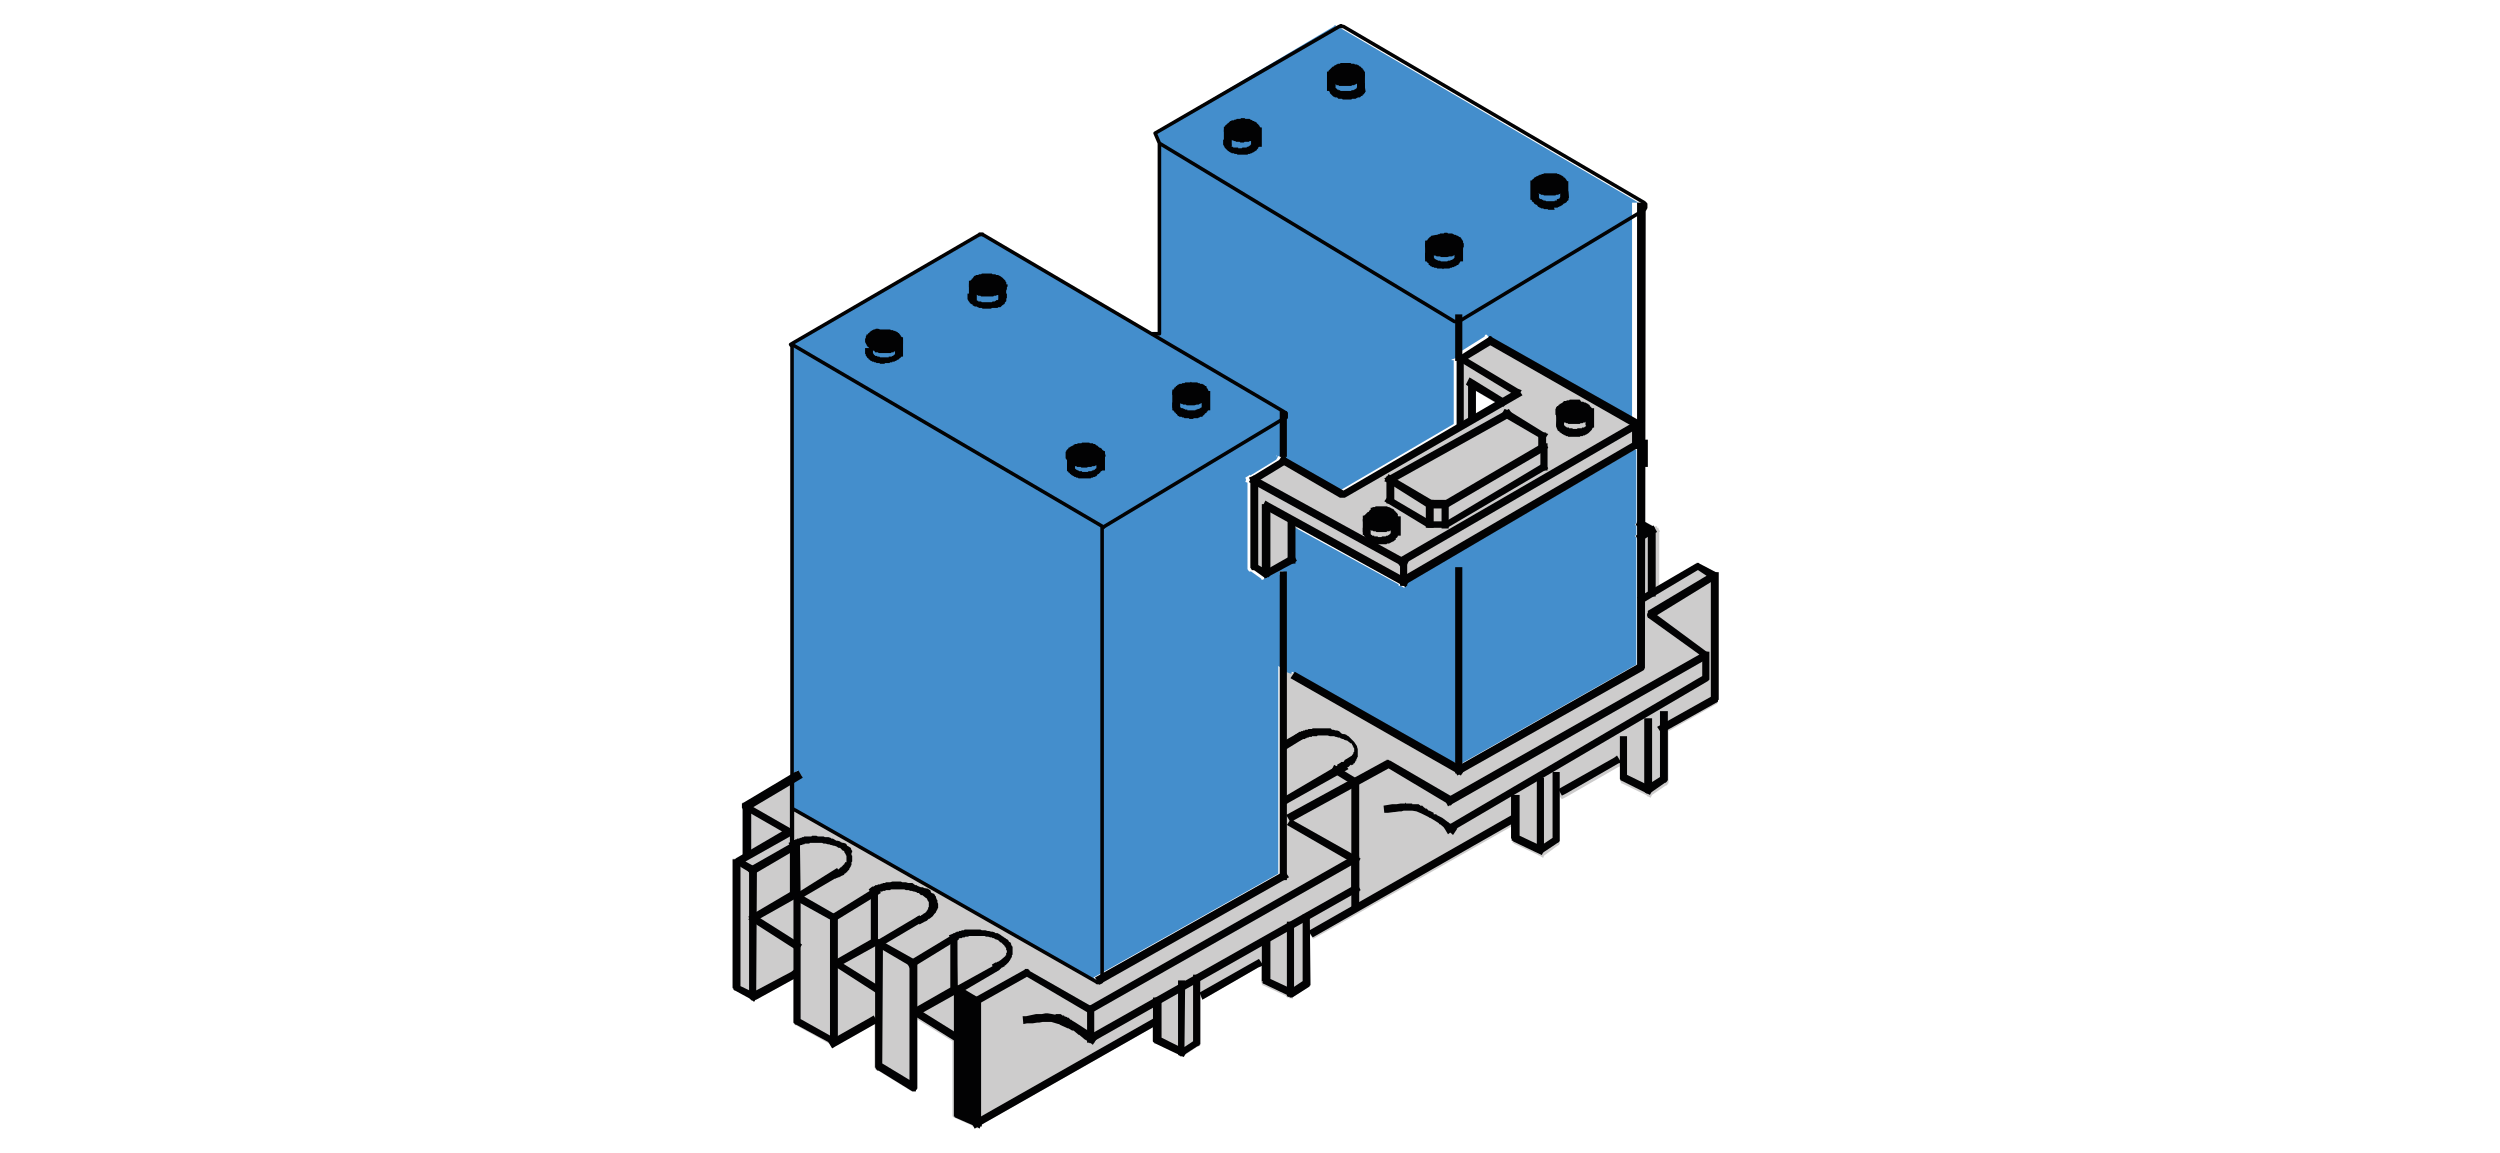 <?xml version="1.0" encoding="utf-8"?>
<!-- Generator: Adobe Illustrator 24.1.0, SVG Export Plug-In . SVG Version: 6.00 Build 0)  -->
<svg version="1.1" id="Ebene_1" xmlns="http://www.w3.org/2000/svg" xmlns:xlink="http://www.w3.org/1999/xlink" x="0px" y="0px"
	 viewBox="0 0 349.1 161" style="enable-background:new 0 0 349.1 161;" xml:space="preserve">
<style type="text/css">
	.st0{fill:#CDCCCC;}
	.st1{fill:#448ECC;}
	.st2{fill:none;stroke:#020203;stroke-width:0.5;stroke-linecap:round;stroke-linejoin:round;}
	.st3{fill:#020203;}
</style>
<g transform="matrix( 1, 0, 0, 1, 0,0) ">
	<g>
		<g id="Layer3_0_FILL">
			<path class="st0" d="M179.7,63.8v-0.1c-0.1,0.1-0.3,0.1-0.5,0.1s-0.4,0-0.5-0.1v0.1h0.3l-0.3,0.5l-3.6,2.2l-0.1-0.1l-0.1,0.1
				l-0.5,0.3l0.1,0.3l-0.1,0.3l0.3,0.1v11.9l0.1,0.1v0.1h0.1v0.1h0.3l1.4,1l0.1,0.2l0.2-0.1h0.1v-0.1l0.1-0.1h0.2v-0.1l0.1-0.1h0.1
				v-0.1l3.4-1.8h0.3v-0.1l0.2-0.1l-0.2-0.4v-4.5l14.6,8v0.2h0.3l0.5,0.3l0.1-0.3h0.1v-0.1l0.1-0.3l31.8-18.6h0.3V73l-0.2,0.3
				l0.2,0.1v1.3l-0.2,0.1l0.2,0.3v17.7l-24.4,13.8v-0.2c-0.1,0.1-0.3,0.1-0.5,0.1c-0.2,0-0.4,0-0.6-0.1v0.2l-21-11.9l-1.7-0.6
				l-0.8-0.3l-1-0.4V122l-25.8,14.5l0.4,0.6l-42-23.9h0l-0.1-0.1H111v-4l1.2-0.7l-0.6-0.8l-0.7,0.4l-7,4.1h-0.2v7.2l-0.9,0.5v0.1
				h-0.5v18h0.1v0.2h0.1v0.1h0.1l1.9,1l0,0h0.1l0.1,0.1l0,0h0.1v0.1h0.1l0.4,0.5l0.2-0.4l5.3-2.9v6.3l0.1,0.1v0.1h0.1l0.1,0.1h0.1
				l4.7,2.6l0.3,0.5l0.3-0.2h0.1v-0.1h0.1l0.1-0.1l0,0l5.1-2.9l0.2-0.1v6.2h0.1v0.2h0.1v0.1h0.1v0.1h0.2l4.7,2.9h0.5v-0.1h0.1v-0.1
				l0.1-0.1v-9.8l5,3.1v10.5h0.1v0.1h0.1v0.1h0.1l2.5,1.1v0.1h0.2l0.1,0.3l0.3-0.1l0.2,0.1l0.1-0.3h0.2v-0.2l24-13.6v1.9h0.1v0.1
				h0.1v0.1h0.1l3.2,1.6l0,0h0.1h0.1v0.1h0.1l0.1,0.1v0.1h0.3l0.2,0.1l0.2-0.3l1.8-1.2h0.1l0.1-0.1h0.1v-0.1l0.1-0.1v-6.7l0.2,0.5
				l7.8-4.5l0.4-0.1v2.2h0.1v0.3h0.1v0.1h0.1l3.2,1.5v0.1h0.1l0,0v0.1h0.3v0.1h0.3l0.2,0.1l0.1-0.3l2.1-1.4l0.1-0.1v-0.1h0.1v-7.1
				l0.5,0.6l27.7-15.7v2h0.1v0.3h0.2v0.1l3.4,1.6l0.1,0.1h0.1l0.5,0.3l0.1-0.3l1.9-1.4h0.1v-0.1h0.1v-0.1h0.1v-6.7l0.3,0.4l0.6-0.3
				l7.3-4.2l0.3-0.1v2.2l0.1,0.1v0.1h0.1l3.5,1.7v0.1h0.1l0.4,0.2l0.2-0.4l1.9-1.3h0.1l0.1-0.1l0.1-0.1v-0.1h0.1v-7.3l6.7-3.8h0.1
				V98h0.1v-0.2l0.1-0.1V79.9h-0.4l-2.3-1.2l-0.1-0.1h0.1v0.1h-0.1l-5.5,3.2v-7.6l0.1-0.1l-0.1-0.2V74l-0.1-0.1v-0.2h-0.2v-0.1v-0.1
				H231l-0.1-0.2l-0.1,0.1l-1-0.5v-7.7h0.3v-3.8h-0.3V28.3h-0.3h-0.9v30.4l-0.1,0.1l-20-11.5l-0.2-0.3l-0.1,0.1l-0.1-0.1l-0.1,0.3
				l-3.2,2c-0.2,0.6-0.6,0.9-1.4,1.2v0.1h0.3v8.8l-15.9,9.3l-7.9-4.5L179.7,63.8L179.7,63.8 M179.3,63.8L179.3,63.8L179.3,63.8
				L179.3,63.8 M206.1,54.6l2.6,1.6l-2.6,1.5V54.6 M153.9,137.2l0.1-0.1v0.1H153.9 M153.8,137.3L153.8,137.3L153.8,137.3
				L153.8,137.3z"/>
			<path class="st1" d="M161.3,18.5l0.6,1.4v26.6l-1.1,0.1l-23.3-13.7h-0.1v-0.1H137v0.1h-0.1L111,47.8l-0.5,0.3l0.2,0.3V108
				l0.7-0.4l0.6,0.8l-1.2,0.7v4h0.1l0.1,0.1h0.1l42,23.9l-0.4-0.6l25.8-14.5V93.4V93c0.2,0.1,0.4,0.3,0.6,0.3c0.1,0,0.3,0,0.4-0.1
				v0.6l0.8,0.3l0.1-0.3l1.6,0.9l21,11.9v-0.2c0.2,0.1,0.4,0.1,0.6,0.1c0.2,0,0.3,0,0.5-0.1v0.2l24.4-13.8V75.1l-0.2-0.3l0.2-0.1
				v-1.3l-0.2-0.1l0.2-0.3V62.8h-0.3l-31.8,18.6l-0.1,0.3v0.1h-0.1l-0.1,0.3l-0.5-0.3h-0.3v-0.2l-14.6-8V78l0.2,0.4l-0.2,0.1v0.1
				h-0.3l-3.4,1.8v0.1h-0.1l-0.1,0.1v0.1h-0.2l-0.1,0.1v0.1h-0.1l-0.2,0.1l-0.1-0.2l-1.4-1h-0.3v-0.1h-0.1v-0.1l-0.1-0.1V67.4
				l-0.3-0.1l0.1-0.3l-0.1-0.3l0.5-0.3l0.1-0.1l0.1,0.1l3.6-2.2l0.3-0.5h-0.3v-0.1c0.1,0.1,0.3,0.1,0.5,0.1s0.3,0,0.5-0.1v0.1h-0.1
				l0.1,0.3l7.9,4.5l15.9-9.3v-8.9h-0.3v-0.1c0.8-0.2,1.3-0.6,1.4-1.2l3.2-2l0.1-0.3l0.1,0.1l0.1-0.1l0.2,0.3l20,11.4l0.1-0.1V28.3
				h0.9l-42-24.6h-0.3V3.5h-0.1l-0.1,0.1h0.1L161.3,18.5 M178.7,79.8h0.6c-0.3,0.1-0.5,0.3-0.6,0.5V79.8z"/>
		</g>
	</g>
</g>
<g transform="matrix( 1, 0, 0, 1, 0,0) ">
	<g>
		<path id="Layer3_3_1_STROKES" class="st2" d="M110.6,48.1l43.5,25.5"/>
	</g>
</g>
<g transform="matrix( 1, 0, 0, 1, 0,0) ">
	<g>
		<path id="Layer3_3_MEMBER_0_1_STROKES" class="st2" d="M179.5,58.3h0.1v-0.6l-0.3-0.2l-42-24.7h-0.1v-0.1h-0.4v0.1h-0.1l-25.8,15
			l-0.5,0.3l0.2,0.3v64.4l0.1,0.1v0.1h0.1l0.1,0.1h0.1l42.1,24h0.1v0.1h0.4v-0.1h0.2v-0.1l0.1-0.1V73.7l25.1-15.1h0.1v-0.1h0.1V58.3
			z"/>
	</g>
</g>
<g transform="matrix( 1, 0, 0, 1, 0,0) ">
	<g>
		<g id="Layer3_3_MEMBER_1_FILL">
			<path class="st3" d="M179.7,79.8h-1v43.1h1V79.8z"/>
		</g>
	</g>
</g>
<g transform="matrix( 1, 0, 0, 1, 0,0) ">
	<g>
		<g id="Layer3_3_MEMBER_2_FILL">
			<path class="st3" d="M179.7,57.4h-1v6.4h1V57.4z"/>
		</g>
	</g>
</g>
<g transform="matrix( 1, 0, 0, 1, 0,0) ">
	<g>
		<g id="Layer3_3_MEMBER_3_FILL">
			<path class="st3" d="M152.9,136.5l0.6,1l0.5-0.3l26-14.7l-0.6-0.9L152.9,136.5z"/>
		</g>
	</g>
</g>
<g transform="matrix( 1, 0, 0, 1, 0,0) ">
	<g>
		<g id="Layer3_3_MEMBER_4_FILL">
			<path class="st3" d="M190,119.9l-0.5-0.3l-8.7-4.9l-0.5-0.4l-0.6,0.9l9.7,5.6L190,119.9z"/>
		</g>
	</g>
</g>
<g transform="matrix( 1, 0, 0, 1, 0,0) ">
	<g>
		<g id="Layer3_3_MEMBER_5_FILL">
			<path class="st3" d="M136.1,156.4l-0.5,0.3l0.5,0.9l25.5-14.5l-0.5-0.9L136.1,156.4z"/>
		</g>
	</g>
</g>
<g transform="matrix( 1, 0, 0, 1, 0,0) ">
	<g>
		<g id="Layer3_3_MEMBER_6_FILL">
			<path class="st3" d="M176.4,134.8l-0.6-0.9l-8.3,4.7l0.4,1l7.8-4.5L176.4,134.8z"/>
		</g>
	</g>
</g>
<g transform="matrix( 1, 0, 0, 1, 0,0) ">
	<g>
		<g id="Layer3_3_MEMBER_7_FILL">
			<path class="st3" d="M211.9,114.6l-0.6-0.9l-28.6,16.3l0.6,0.9L211.9,114.6z"/>
		</g>
	</g>
</g>
<g transform="matrix( 1, 0, 0, 1, 0,0) ">
	<g>
		<g id="Layer3_3_MEMBER_8_FILL">
			<path class="st3" d="M133.4,137.8h-0.1v0.1h-0.1v18h0.1v0.1h0.1v0.1h0.1l2.5,1.1v0.1h0.3l0.5,0.3l0.1-0.3h0.2v-0.5l0.1-0.3H137
				v-16.8l-0.1-0.1v-0.1l-0.3-0.2l-2.7-1.6l-0.1-0.1h-0.4L133.4,137.8L133.4,137.8z"/>
		</g>
	</g>
</g>
<g transform="matrix( 1, 0, 0, 1, 0,0) ">
	<g>
		<g id="Layer3_3_MEMBER_9_FILL">
			<path class="st3" d="M136.1,139.3l-0.5,0.3l0.5,0.9l7.3-4.1l8.5,5h0.1v0.1h0.3v-0.1h0.2l36.8-20.9l0.5-0.3l-0.5-0.9l-37.1,21.1
				l-8.4-4.8v-0.1h-0.1v-0.1h-0.1v-0.1h-0.5v0.1L136.1,139.3z"/>
		</g>
	</g>
</g>
<g transform="matrix( 1, 0, 0, 1, 0,0) ">
	<g>
		<g id="Layer3_3_MEMBER_10_FILL">
			<path class="st3" d="M152.8,140.4h-1v5.2h1V140.4z"/>
		</g>
	</g>
</g>
<g transform="matrix( 1, 0, 0, 1, 0,0) ">
	<g>
		<g id="Layer3_3_MEMBER_11_FILL">
			<path class="st3" d="M151.6,144.8l0.6,0.9l37.8-21.4l-0.5-0.9L151.6,144.8z"/>
		</g>
	</g>
</g>
<g transform="matrix( 1, 0, 0, 1, 0,0) ">
	<g>
		<g id="Layer3_3_MEMBER_12_FILL">
			<path class="st3" d="M147.4,141.7L147.4,141.7l-0.5-0.1l-0.6-0.1H146l-0.5,0.1h-0.8l-1.4,0.3h-0.5l0.1,1.1l0.5-0.1h0.8l0.6-0.1
				h0.3l0.5-0.1h1.2l1,0.3h0.1l0.1,0.1l1.1,0.5h0.1l0.5,0.3h0.2l0.6,0.5l0.1,0.1h0.1l0.6,0.5l0.1,0.1l0.5,0.3l0.2,0.1l0.5,0.4
				l0.6-0.9l-0.5-0.3l-0.2-0.3l-0.6-0.5l-1.7-1.1l-0.5-0.3l-0.1-0.1h-0.1l-0.3-0.3H149V142h-0.1l-0.3-0.1v-0.1h-0.3v-0.1h-0.1
				l-0.1-0.1H147.4z"/>
		</g>
	</g>
</g>
<g transform="matrix( 1, 0, 0, 1, 0,0) ">
	<g>
		<g id="Layer3_3_MEMBER_13_FILL">
			<path class="st3" d="M165.5,136.9h-1v10.4h0.1v0.1h0.2v0.1h0.3v-0.1h0.1l2-1.3h0.1l0.1-0.1h0.1v-0.1l0.1-0.1v-9.7h-1v9.3
				l-1.2,0.8L165.5,136.9L165.5,136.9z"/>
		</g>
	</g>
</g>
<g transform="matrix( 1, 0, 0, 1, 0,0) ">
	<g>
		<g id="Layer3_3_MEMBER_14_FILL">
			<path class="st3" d="M161,139.3v6.2h0.1v0.1h0.1v0.1h0.1l4,1.9l0.5-0.9l-3.6-1.8v-5.6H161V139.3z"/>
		</g>
	</g>
</g>
<g transform="matrix( 1, 0, 0, 1, 0,0) ">
	<g>
		<g id="Layer3_3_MEMBER_15_FILL">
			<path class="st3" d="M182.9,127.7h-1v9.3l-1.2,0.8v-9.1h-1v10.4h0.1v0.1h0.3v0.1h0.3v-0.1h0.2l2.2-1.4l0.1-0.1v-0.1h0.1
				L182.9,127.7L182.9,127.7z"/>
		</g>
	</g>
</g>
<g transform="matrix( 1, 0, 0, 1, 0,0) ">
	<g>
		<g id="Layer3_3_MEMBER_16_FILL">
			<path class="st3" d="M177.3,131h-1.1v6h0.1v0.3h0.1v0.1h0.1l4,1.9l0.5-0.9l-0.6-0.3l-3-1.4V131z"/>
		</g>
	</g>
</g>
<g transform="matrix( 1, 0, 0, 1, 0,0) ">
	<g>
		<g id="Layer3_3_MEMBER_17_FILL">
			<path class="st3" d="M111.5,107.6l-0.5,0.2l-7.2,4.3h-0.1v0.1h-0.1v0.6l0.1,0.1v0.1h0.1l5.4,3.1l-6.5,3.8v0.1h-0.1v0.1h-0.1v0.5
				h0.1v0.1h0.1v0.1h0.3l2.3,1.4l0.6-0.9l-1.8-1l6.4-3.6l0.3-0.3v-0.4l-0.1-0.1v-0.1h-0.1l-5.4-3.1l6.4-3.8l0.5-0.3L111.5,107.6z"/>
		</g>
	</g>
</g>
<g transform="matrix( 1, 0, 0, 1, 0,0) ">
	<g>
		<g id="Layer3_3_MEMBER_18_FILL">
			<path class="st3" d="M117.7,117.7l-0.3-0.1l-0.1-0.1l-0.3-0.1h-0.2l-0.5-0.3h-0.2l-0.1-0.1l-0.3-0.1h-0.5l-0.2-0.1h-0.8l-0.2-0.1
				h-0.6l-0.1,0.1h-1l-0.1,0.1h-0.3L112,117h-0.3l-0.1,0.1h-0.3v0.1h-0.2l-0.1,0.1h-0.2l-0.1,0.1h-0.1v0.1l-0.5,0.2l0.5,0.9l0.5-0.3
				h0.1v-0.1h0.2l0.1-0.1h0.2l0.1-0.1h0.2l0.1-0.1h0.2l0.1-0.1h0.6l0.1-0.1h1.7l0.2,0.1h0.3l0.3,0.1h0.2l0.2,0.1h0.1l0.3,0.1h0.1
				l0.3,0.1l0.3,0.2h0.2l0.4,0.4h0.1l0.1,0.1v0.1l0.2,0.3v0.1l0.1,0.1v0.9H118v0.1l-0.1,0.1v0.1h-0.1v0.1h-0.1v0.1h-0.1v0.1h-0.1
				v0.1h-0.1l-0.3,0.3h-0.3v0.1h-0.1l-0.1,0.1l-0.5,0.3l0.5,0.8l0.5-0.2h0.1l0.1-0.1h0.1l0.1-0.1h0.1l0.1-0.1h0.1l0.1-0.1v-0.1h0.1
				l0.2-0.2h0.1v-0.1l0.3-0.3v-0.1l0.2-0.3v-0.1l0.1-0.1v-0.4l0.1-0.1v-0.8l-0.1-0.1v-0.3L119,119v-0.2l-0.1-0.1l-0.1-0.3l-0.3-0.2
				l-0.2-0.1l-0.1-0.2l-0.1-0.1l-0.3-0.1L117.7,117.7z"/>
		</g>
	</g>
</g>
<g transform="matrix( 1, 0, 0, 1, 0,0) ">
	<g>
		<g id="Layer3_3_MEMBER_19_FILL">
			<path class="st3" d="M104.8,121l-0.5,0.4l0.6,0.9l0.5-0.3l5.8-3.4l0.5-0.3l-0.6-0.9l-0.5,0.3L104.8,121z"/>
		</g>
	</g>
</g>
<g transform="matrix( 1, 0, 0, 1, 0,0) ">
	<g>
		<g id="Layer3_3_MEMBER_20_FILL">
			<path class="st3" d="M111,124.9h-0.1v0.1h-0.1v0.5l0.1,0.1v0.1h0.1l0.1,0.1h0.1l5.4,3l0.4-0.9l-4.7-2.7l4.6-2.7l0.5-0.3l-0.5-1
				L111,124.9z"/>
		</g>
	</g>
</g>
<g transform="matrix( 1, 0, 0, 1, 0,0) ">
	<g>
		<g id="Layer3_3_MEMBER_21_FILL">
			<path class="st3" d="M110.9,142.9L110.9,142.9l0.1,0.1l0.1,0.1h0.1l5,2.7v0.1h0.5v-0.1h0.1l0.1-0.1l0,0h0.1v-17.8h-1.1v16.7
				l-4.1-2.3v-17.6h-1v18.1L110.9,142.9z"/>
		</g>
	</g>
</g>
<g transform="matrix( 1, 0, 0, 1, 0,0) ">
	<g>
		<g id="Layer3_3_MEMBER_22_FILL">
			<path class="st3" d="M127.8,123.6l-0.4-0.3h-0.6l-0.3-0.1h-0.5l-0.2-0.1h-1.2l-0.3,0.1h-0.6l-0.1,0.1h-0.3l-0.1,0.1H123l-0.1,0.1
				h-0.3l-0.1,0.1h-0.3v0.1h-0.1l-0.1,0.1h-0.2l-0.5,0.4l0.5,0.8l0.5-0.2l0.1-0.1h0.1l0.1-0.1h0.3v-0.1h0.3l0.1-0.1h0.3l0.1-0.1h0.6
				l0.1-0.1h1.9l0.2,0.1h0.4l0.2,0.1h0.2l0.3,0.1h0.1l0.3,0.1l0.1,0.1h0.2l0.3,0.3h0.2l0.5,0.4h0.1v0.1l0.1,0.1v0.1l0.1,0.1v0.1h0.1
				v0.8h-0.1v0.3h-0.1v0.1l-0.1,0.1v0.1h-0.1v0.1h-0.1v0.1h-0.1l-0.1,0.1h-0.1v0.1h-0.1l-0.1,0.1h-0.1v0.1h-0.2l-0.5,0.2l0.5,1
				l0.5-0.3h0.1l0.1-0.1h0.1l0.1-0.1h0.1l0.3-0.3h0.1l0.5-0.4v-0.1h0.1v-0.1l0.3-0.3v-0.1l0.1-0.1v-0.1l0.1-0.1v-0.1l0.1-0.1v-0.6
				l-0.1-0.2v-0.3l-0.1-0.1l-0.1-0.3v-0.1l-0.1-0.1l-0.1-0.2l-0.1-0.1l-0.3-0.1l-0.1-0.1l-0.1-0.3l-0.2-0.1l-0.1-0.1L129,124
				l-0.1-0.1h-0.3l-0.5-0.2l-0.1-0.1L127.8,123.6L127.8,123.6z"/>
		</g>
	</g>
</g>
<g transform="matrix( 1, 0, 0, 1, 0,0) ">
	<g>
		<g id="Layer3_3_MEMBER_23_FILL">
			<path class="st3" d="M122.5,123.8l-0.4,0.2l-5.8,3.6l-0.5,0.2l0.6,1l0.4-0.3l6.2-3.8L122.5,123.8z"/>
		</g>
	</g>
</g>
<g transform="matrix( 1, 0, 0, 1, 0,0) ">
	<g>
		<g id="Layer3_3_MEMBER_24_FILL">
			<path class="st3" d="M128.9,128.8l-0.5-1l-0.5,0.3l-5.4,3.2l-0.5,0.2l0.6,0.9l0.5-0.3l5.4-3.2L128.9,128.8z"/>
		</g>
	</g>
</g>
<g transform="matrix( 1, 0, 0, 1, 0,0) ">
	<g>
		<g id="Layer3_3_MEMBER_25_FILL">
			<path class="st3" d="M105.7,121h-1.1v18.2h0.1v0.3h0.1v0.1h0.1v0.1h0.5l0.1-0.1h0.1l6-3.3l-0.6-1l-0.5,0.4l-4.9,2.6L105.7,121
				L105.7,121z"/>
		</g>
	</g>
</g>
<g transform="matrix( 1, 0, 0, 1, 0,0) ">
	<g>
		<g id="Layer3_3_MEMBER_26_FILL">
			<path class="st3" d="M103.5,120h-1.2v18h0.1v0.2h0.1v0.1h0.1l2.2,1.2l0.5,0.4l0.6-1l-2.5-1.2V120z"/>
		</g>
	</g>
</g>
<g transform="matrix( 1, 0, 0, 1, 0,0) ">
	<g>
		<g id="Layer3_3_MEMBER_27_FILL">
			<path class="st3" d="M103.7,112.2v7.4h1.2v-7.4H103.7z"/>
		</g>
	</g>
</g>
<g transform="matrix( 1, 0, 0, 1, 0,0) ">
	<g>
		<g id="Layer3_3_MEMBER_28_FILL">
			<path class="st3" d="M123.1,131.4l-0.5-0.3l-0.6,0.8l0.5,0.3l4.6,2.7l0.4,0.3l0.6-1L123.1,131.4z"/>
		</g>
	</g>
</g>
<g transform="matrix( 1, 0, 0, 1, 0,0) ">
	<g>
		<g id="Layer3_3_MEMBER_29_FILL">
			<path class="st3" d="M135.5,129.8h-0.8l-0.1,0.1h-0.3l-0.1,0.1h-0.3v0.1h-0.3l-0.1,0.1h-0.1l-0.1,0.1h-0.2v0.1H133l-0.5,0.2
				l0.5,1l0.5-0.3l0.1-0.1h0.1l0.1-0.1h0.1l0.1-0.1h0.3l0.1-0.1h0.3l0.1-0.1h0.4l0.1-0.1h2.2l0.2,0.1h0.3l0.3,0.1h0.2l0.1,0.1h0.2
				l0.1,0.1l0.2,0.1h0.1l0.2,0.1l0.3,0.3h0.1l0.5,0.5v0.1h0.1v0.1l0.1,0.1v0.3h0.1v0.3l-0.1,0.1v0.3h-0.1v0.1l-0.7,0.6h-0.1v0.1
				h-0.1l-0.1,0.1h-0.1l-0.1,0.1H139l-0.5,0.3l0.5,1l0.4-0.2h0.1l0.2-0.3h0.1l0.1-0.1h0.1l0.1-0.1h0.1l0.1-0.1v-0.1h0.1l0.5-0.5
				v-0.1h0.1v-0.1l0.1-0.1v-0.1l0.1-0.1v-0.1h0.1v-0.3l0.1-0.1v-1.1l-0.1-0.1l-0.1-0.2v-0.1l-0.1-0.2l-0.2-0.1l-0.1-0.2l-0.1-0.1
				l-0.2-0.1l-0.1-0.1l-0.2-0.1l-0.1-0.1l-0.2-0.1l-0.1-0.1l-0.5-0.3H139l-0.1-0.1l-0.3-0.1h-0.2l-0.3-0.1h-0.2l-0.3-0.1h-0.5
				l-0.2-0.1h-1.6L135.5,129.8z"/>
		</g>
	</g>
</g>
<g transform="matrix( 1, 0, 0, 1, 0,0) ">
	<g>
		<g id="Layer3_3_MEMBER_30_FILL">
			<path class="st3" d="M133.9,131.2l-0.5-0.9l-0.5,0.3l-5.8,3.5l-0.5,0.3l0.5,0.9l0.5-0.3l5.7-3.5L133.9,131.2z"/>
		</g>
	</g>
</g>
<g transform="matrix( 1, 0, 0, 1, 0,0) ">
	<g>
		<g id="Layer3_3_MEMBER_31_FILL">
			<path class="st3" d="M139,134.7l-5.6,3.1l-0.4,0.3l0.5,0.9l5.8-3.4l0.5-0.4l-0.5-0.9L139,134.7z"/>
		</g>
	</g>
</g>
<g transform="matrix( 1, 0, 0, 1, 0,0) ">
	<g>
		<g id="Layer3_3_MEMBER_32_FILL">
			<path class="st3" d="M121.5,142.1l-5.3,3l-0.6,0.3l0.6,1l0.5-0.3l5.3-3l0.6-0.3l-0.6-1L121.5,142.1z"/>
		</g>
	</g>
</g>
<g transform="matrix( 1, 0, 0, 1, 0,0) ">
	<g>
		<g id="Layer3_3_MEMBER_33_FILL">
			<path class="st3" d="M123.3,131.3h-1.1v17.8h0.1v0.2h0.1v0.1h0.1v0.1h0.2l4.7,2.9h0.5v-0.2h0.1v-0.1l0.1-0.1v-18H127v16.8
				l-3.8-2.3L123.3,131.3L123.3,131.3z"/>
		</g>
	</g>
</g>
<g transform="matrix( 1, 0, 0, 1, 0,0) ">
	<g>
		<g id="Layer3_3_MEMBER_34_FILL">
			<path class="st3" d="M122.6,124h-1v7.2l-5.6,3.2l0.5,0.9l5.8-3.2h0.1v-0.1h0.1v-0.1h0.1L122.6,124L122.6,124z"/>
		</g>
	</g>
</g>
<g transform="matrix( 1, 0, 0, 1, 0,0) ">
	<g>
		<g id="Layer3_3_MEMBER_35_FILL">
			<path class="st3" d="M111.7,117.4h-1.1v7l-5.6,3.3l-0.5,0.3l0.5,0.9l6.4-3.6h0.1v-0.1h0.1v-0.1h0.1v-0.1h0.1L111.7,117.4
				L111.7,117.4z"/>
		</g>
	</g>
</g>
<g transform="matrix( 1, 0, 0, 1, 0,0) ">
	<g>
		<g id="Layer3_3_MEMBER_36_FILL">
			<path class="st3" d="M105,127.5l-0.5,0.9l0.5,0.3l6.4,4.1l0.6-0.9l-0.5-0.3l-6-3.8L105,127.5z"/>
		</g>
	</g>
</g>
<g transform="matrix( 1, 0, 0, 1, 0,0) ">
	<g>
		<g id="Layer3_3_MEMBER_37_FILL">
			<path class="st3" d="M122.6,137.6l-5.6-3.5l-0.5-0.3l-0.5,0.9l0.5,0.2l5.6,3.6l0.4,0.3l0.6-0.8L122.6,137.6z"/>
		</g>
	</g>
</g>
<g transform="matrix( 1, 0, 0, 1, 0,0) ">
	<g>
		<g id="Layer3_3_MEMBER_38_FILL">
			<path class="st3" d="M133.7,130.7h-1v7.2l-5.6,3.2l0.5,1l5.9-3.3l0.1-0.1h0.1v-0.1h0.1C133.7,138.6,133.7,130.7,133.7,130.7z"/>
		</g>
	</g>
</g>
<g transform="matrix( 1, 0, 0, 1, 0,0) ">
	<g>
		<g id="Layer3_3_MEMBER_39_FILL">
			<path class="st3" d="M127.6,140.6l-0.5,0.9l0.5,0.3l6.1,3.8l0.6-0.9l-6.1-3.8L127.6,140.6z"/>
		</g>
	</g>
</g>
<g transform="matrix( 1, 0, 0, 1, 0,0) ">
	<g>
		<g id="Layer3_3_MEMBER_40_FILL">
			<path class="st3" d="M154.3,63.3L154.3,63.3l-0.1-0.3l-0.3-0.2v-0.1l-0.3-0.2h-0.1l-0.3-0.3h-0.1l-0.1-0.1H153l-0.1-0.1h-0.2
				l-0.1-0.1h-0.4l-0.1-0.1h-1l-0.1,0.1h-0.5l-0.1,0.1h-0.3l-0.1,0.1h-0.1v0.1h-0.1l-0.1,0.1h-0.1l-0.3,0.2h-0.1v0.1l-0.3,0.3V63
				l-0.1,0.1V64l0.1,0.1v0.1h0.1v0.1l0.1,0.1v0.1h0.1l0.3,0.2h0.1l0.1,0.1h0.1V65h0.1l0.1,0.1h0.3l0.1,0.1h0.5l0.1,0.1h0.8l0.1-0.1
				h0.5l0.1-0.1h0.3L153,65h0.1l0.1-0.1h0.1l0.3-0.3h0.1l0.3-0.2v-0.1l0.3-0.2v-0.3l0.1-0.1L154.3,63.3L154.3,63.3z"/>
		</g>
	</g>
</g>
<g transform="matrix( 1, 0, 0, 1, 0,0) ">
	<g>
		<g id="Layer3_3_MEMBER_41_FILL">
			<path class="st3" d="M154.1,65.3l0.1-0.1l-0.1-0.1v-0.5h-1v0.8H153v0.1h-0.1v0.1h-0.2v0.1h-0.2l-0.1,0.1H152l-0.1,0.1h-0.8v-0.1
				h-0.4l-0.1-0.1h-0.1l-0.1-0.1h-0.1l-0.2-0.2v-0.7H149v0.8l0.1,0.1v0.2l0.1,0.1v0.1h0.1l0.1,0.1v0.1h0.1l0.2,0.2h0.1l0.1,0.1h0.1
				v0.1h0.2l0.1,0.1h0.2l0.1,0.1h1.7l0.1-0.1h0.2l0.1-0.1h0.2l0.1-0.1h0.1l0.2-0.3h0.1l0.3-0.3v-0.1h0.1l0.1-0.1v-0.3L154.1,65.3
				L154.1,65.3z"/>
		</g>
	</g>
</g>
<g transform="matrix( 1, 0, 0, 1, 0,0) ">
	<g>
		<g id="Layer3_3_MEMBER_42_FILL">
			<path class="st3" d="M153.2,63v2.7h1.1V63H153.2z"/>
		</g>
	</g>
</g>
<g transform="matrix( 1, 0, 0, 1, 0,0) ">
	<g>
		<g id="Layer3_3_MEMBER_43_FILL">
			<path class="st3" d="M150.1,62.9H149v2.9h1.1V62.9z"/>
		</g>
	</g>
</g>
<g transform="matrix( 1, 0, 0, 1, 0,0) ">
	<g>
		<g id="Layer3_3_MEMBER_44_FILL">
			<path class="st3" d="M167.3,53.5l-0.1-0.1h-0.8l-0.1-0.1l-0.1,0.1h-0.7l-0.1,0.1h-0.3l-0.1,0.1h-0.3l-0.1,0.1h-0.1l-0.2,0.2h-0.1
				V54l-0.1,0.1h-0.1v0.1l-0.1,0.1v0.1l-0.1,0.1v0.1l-0.1,0.1v0.4l0.1,0.1v0.2l0.1,0.1v0.1h0.1v0.1l0.1,0.1h0.1v0.1l0.1,0.1h0.1v0.2
				h0.1l0.1,0.1h0.2l0.1,0.1h0.2l0.1,0.1h0.4l0.1,0.1h1.1l0.3-0.1h0.3l0.1-0.1h0.1l0.1-0.1h0.2l0.1-0.1h0.1v-0.1h0.1l0.4-0.3v-0.1
				h0.1v-0.1l0.1-0.1v-0.2l0.1-0.1v-0.4l-0.1-0.1v-0.1l-0.1-0.1v-0.1l-0.1-0.1v-0.1h-0.1V54l-0.1-0.1h-0.1l-0.2-0.2h-0.1l-0.1-0.1
				h-0.3l-0.1-0.1L167.3,53.5L167.3,53.5z"/>
		</g>
	</g>
</g>
<g transform="matrix( 1, 0, 0, 1, 0,0) ">
	<g>
		<g id="Layer3_3_MEMBER_45_FILL">
			<path class="st3" d="M167.2,57.2H167l-0.1,0.1h-1.1v-0.1h-0.3l-0.1-0.1h-0.1l-0.1-0.1H165l-0.3-0.2v-0.6h-1v0.7l0.1,0.1v0.3h0.1
				v0.1l0.1,0.1v0.1h0.1l0.1,0.1v0.1h0.1l0.2,0.3h0.1l0.1,0.1h0.3l0.1,0.1h0.2l0.1,0.1h0.6l0.1,0.1h0.5l0.1-0.1h0.6l0.1-0.1h0.1
				l0.1-0.1h0.3L168,58h0.1l0.2-0.3h0.1l0.1-0.1v-0.1h0.1v-0.1l0.1-0.1v-0.1h0.1V57l0.1-0.1v-0.9h-1.1v0.9h-0.1l-0.1,0.1h-0.1v0.1
				h-0.3L167.2,57.2z"/>
		</g>
	</g>
</g>
<g transform="matrix( 1, 0, 0, 1, 0,0) ">
	<g>
		<g id="Layer3_3_MEMBER_46_FILL">
			<path class="st3" d="M169,54.6h-1.1v2.7h1.1V54.6z"/>
		</g>
	</g>
</g>
<g transform="matrix( 1, 0, 0, 1, 0,0) ">
	<g>
		<g id="Layer3_3_MEMBER_47_FILL">
			<path class="st3" d="M164.8,54.4h-1.1v2.9h1.1V54.4z"/>
		</g>
	</g>
</g>
<g transform="matrix( 1, 0, 0, 1, 0,0) ">
	<g>
		<g id="Layer3_3_MEMBER_48_FILL">
			<path class="st3" d="M140.5,39.7v-0.3l-0.1-0.1v-0.1l-0.5-0.5h-0.1v-0.1h-0.1l-0.1-0.1h-0.1l-0.1-0.1h-0.3l-0.1-0.1h-0.4
				l-0.1-0.1h-1.4l-0.1,0.1h-0.3l-0.1,0.1h-0.3l-0.1,0.1h-0.1l-0.1,0.1H136l-0.2,0.3h-0.1v0.1l-0.2,0.2v0.1l-0.1,0.1v0.1l-0.1,0.1
				v0.5l0.1,0.1v0.1l0.1,0.1v0.1l0.2,0.2v0.1h0.1l0.2,0.2h0.1l0.1,0.1h0.1l0.1,0.1h0.1l0.1,0.1h0.3l0.1,0.1h1.7l0.1-0.1h0.3l0.1-0.1
				h0.3l0.1-0.1h0.1l0.1-0.1h0.1V41h0.1l0.5-0.4v-0.1l0.1-0.1v-0.3l0.1-0.1v-0.3L140.5,39.7z"/>
		</g>
	</g>
</g>
<g transform="matrix( 1, 0, 0, 1, 0,0) ">
	<g>
		<g id="Layer3_3_MEMBER_49_FILL">
			<path class="st3" d="M140.5,42v-0.3l0.1-0.1v-0.6h-1.1v0.8h-0.1v0.1h-0.3v0.1H139l-0.1,0.1h-0.3l-0.1,0.1h-1.4l-0.1-0.1h-0.4
				v-0.1h-0.1l-0.1-0.1h-0.1v-0.1h-0.1v-0.8h-1.1v0.8l0.1,0.1V42l0.2,0.2v0.1l0.3,0.2h0.1v0.1l0.1,0.1h0.1l0.1,0.1h0.3l0.1,0.1h0.1
				l0.1,0.1h0.4l0.1,0.1h1.2l0.1-0.1h0.3L139,43h0.3l0.1-0.1h0.3l0.3-0.3h0.1v-0.1h0.1l0.1-0.1v-0.1L140.5,42z"/>
		</g>
	</g>
</g>
<g transform="matrix( 1, 0, 0, 1, 0,0) ">
	<g>
		<g id="Layer3_3_MEMBER_50_FILL">
			<path class="st3" d="M140.5,42.1v-2.7h-1.1v2.7H140.5z"/>
		</g>
	</g>
</g>
<g transform="matrix( 1, 0, 0, 1, 0,0) ">
	<g>
		<g id="Layer3_3_MEMBER_51_FILL">
			<path class="st3" d="M135.3,39.2v2.7h1.1v-2.7H135.3z"/>
		</g>
	</g>
</g>
<g transform="matrix( 1, 0, 0, 1, 0,0) ">
	<g>
		<g id="Layer3_3_MEMBER_52_FILL">
			<path class="st3" d="M122.6,45.9h-0.3l-0.1,0.1H122l-0.1,0.1h-0.1l-0.1,0.1h-0.1v0.1h-0.1l-0.1,0.1v0.1h-0.1l-0.1,0.1v0.1H121
				v0.1l-0.1,0.2v0.2l-0.1,0.1v0.5l0.1,0.1V48l0.1,0.1v0.1l0.1,0.1v0.1h0.1l0.4,0.5h0.3l0.1,0.1h0.1l0.1,0.2h0.4l0.1,0.1h1.7
				l0.1-0.1h0.3v-0.1h0.1L125,49h0.2l0.4-0.3h0.1v-0.1h0.1v-0.1l0.1-0.1v-0.1l0.1-0.1V48h0.1v-0.6l-0.1-0.1v-0.1l-0.1-0.1v-0.1h-0.1
				v-0.1l-0.3-0.4h-0.1v-0.1h-0.1l-0.1-0.1h-0.1l-0.1-0.1h-0.2l-0.1-0.1h-0.3l-0.1-0.1h-1.4L122.6,45.9z"/>
		</g>
	</g>
</g>
<g transform="matrix( 1, 0, 0, 1, 0,0) ">
	<g>
		<g id="Layer3_3_MEMBER_53_FILL">
			<path class="st3" d="M121.9,48.6h-1.1v0.8l0.1,0.1v0.2h0.1v0.1l0.1,0.1V50h0.1l0.1,0.1v0.1h0.1l0.2,0.2h0.1l0.1,0.1h0.2l0.1,0.1
				h0.2l0.1,0.1h0.4l0.1,0.1h0.6l0.1-0.1h0.6l0.1-0.1h0.3v-0.1h0.3l0.1-0.1h0.1l0.3-0.2h0.1l0.1-0.1V50h0.1V50l0.1-0.1v-0.1h0.1
				v-0.1l0.1-0.1v-1H125v0.9h-0.1l-0.2,0.2h-0.1l-0.1,0.1h-0.4v0.1h-1.2l-0.1-0.1h-0.3v-0.1h-0.3v-0.1h-0.1l-0.2-0.3V48.6z"/>
		</g>
	</g>
</g>
<g transform="matrix( 1, 0, 0, 1, 0,0) ">
	<g>
		<g id="Layer3_3_MEMBER_54_FILL">
			<path class="st3" d="M125,47v2.8h1.1v-2.7L125,47L125,47z"/>
		</g>
	</g>
</g>
<g transform="matrix( 1, 0, 0, 1, 0,0) ">
	<g>
		<path id="Layer3_3_MEMBER_55_1_STROKES" class="st2" d="M161.9,20l41.2,24.9h0.6l25.9-15.6v-0.1h0.1v-0.1l0.1-0.1v-0.5h-0.1v-0.1
			h-0.1v-0.1l-42-24.6h-0.3V3.6h-0.1l-0.1,0.1H187l-25.7,14.9L161.9,20v26.6h-1"/>
	</g>
</g>
<g transform="matrix( 1, 0, 0, 1, 0,0) ">
	<g>
		<g id="Layer3_3_MEMBER_56_FILL">
			<path class="st3" d="M203.5,108l0.5,0.3l0.6-1l-23.8-13.5l-0.6,0.9L203.5,108z"/>
		</g>
	</g>
</g>
<g transform="matrix( 1, 0, 0, 1, 0,0) ">
	<g>
		<g id="Layer3_3_MEMBER_57_FILL">
			<path class="st3" d="M203.2,43.9v6.5h1v-6.5H203.2z"/>
		</g>
	</g>
</g>
<g transform="matrix( 1, 0, 0, 1, 0,0) ">
	<g>
		<g id="Layer3_3_MEMBER_58_FILL">
			<path class="st3" d="M204.2,79.2h-1V108h1V79.2z"/>
		</g>
	</g>
</g>
<g transform="matrix( 1, 0, 0, 1, 0,0) ">
	<g>
		<g id="Layer3_3_MEMBER_59_FILL">
			<path class="st3" d="M229.8,28.3h-1.2v64.5L203,107.3l0.5,1l0.5-0.3l25.5-14.4l0.1-0.1v-0.1l0.1-0.1L229.8,28.3L229.8,28.3z"/>
		</g>
	</g>
</g>
<g transform="matrix( 1, 0, 0, 1, 0,0) ">
	<g>
		<g id="Layer3_3_MEMBER_60_FILL">
			<path class="st3" d="M189.8,108.7h-1.1v15.9h1.1V108.7z"/>
		</g>
	</g>
</g>
<g transform="matrix( 1, 0, 0, 1, 0,0) ">
	<g>
		<g id="Layer3_3_MEMBER_61_FILL">
			<path class="st3" d="M202.1,112.2l0.5,0.3l0.6-1l-9.1-5.3h-0.1l-0.1-0.1h-0.3v0.1h-0.1l-13.9,7.6l0.6,1l13.7-7.5L202.1,112.2z"/>
		</g>
	</g>
</g>
<g transform="matrix( 1, 0, 0, 1, 0,0) ">
	<g>
		<g id="Layer3_3_MEMBER_62_FILL">
			<path class="st3" d="M200.2,113.6v-0.1l-0.6-0.3h-0.1l-0.3-0.3H199v-0.1h-0.1l-0.3-0.3h-0.3v-0.1h-0.1l-0.1-0.1h-0.9v-0.1h-0.9
				v-0.1h-0.1v0.1h-0.6l-0.6,0.1h-0.6l-1.2,0.2l0.1,1h0.5l0.8-0.1h0.1l0.7-0.1h0.3l0.3-0.1h1.2l0.6,0.1l0.7,0.3l1,0.5l0.1,0.1h0.1
				l0.5,0.3l0.8,0.5h-0.1l0.1,0.1h0.1l0.6,0.5l0.1,0.1h0.1l1,0.9l0.6-0.9l-0.5-0.3l-0.3-0.3l-0.4-0.2v-0.1h-0.1l-0.8-0.6l-0.8-0.4
				v-0.1H200.2z"/>
		</g>
	</g>
</g>
<g transform="matrix( 1, 0, 0, 1, 0,0) ">
	<g>
		<g id="Layer3_3_MEMBER_63_FILL">
			<path class="st3" d="M185.8,101.7h-2.5l-0.1,0.1h-0.5l-0.1,0.1h-0.3l-0.1,0.1H182l-0.1,0.1h-0.2l-0.1,0.1h-0.2v0.1h-0.1l-0.1,0.1
				l-0.5,0.3l0.5,0.8l0.5-0.2h0.1l0.1-0.1h0.3l0.1-0.1h0.1l0.1-0.1h0.2l0.1-0.1h0.4v-0.1h0.7l0.1-0.1h1.4l0.3,0.1h0.6l0.2,0.1h0.1
				l0.3,0.1h0.2l0.1,0.1l0.3,0.1h0.1l0.1,0.1l0.3,0.1h0.1l0.5,0.4h0.1l0.1,0.1v0.1l0.1,0.1v0.1l0.1,0.1v0.1l0.1,0.1v0.5h-0.1v0.2
				l-0.1,0.1v0.1h-0.1v0.1L188,106h-0.1v0.1h-0.1l-0.2,0.3h-0.3l-0.1,0.1l-0.5,0.3l0.5,0.8l0.4-0.2h0.1l0.1-0.1h0.1l0.1-0.1h0.1
				l0.1-0.1h0.1l0.3-0.3h0.1v0.1l0.1-0.1h0.1l0.1-0.1v-0.1h0.1l0.1-0.1v-0.1l0.1-0.1v-0.1h0.1v-0.2l0.1-0.1v-0.1l0.1-0.1v-1.1
				l-0.1-0.3v-0.1l-0.4-0.6l-0.8-0.8l-0.2-0.1l-0.1-0.1l-0.3-0.1h-0.2l-0.2-0.1l-0.3-0.3H187l-0.3-0.1h-0.2l-0.3-0.1h-0.2
				L185.8,101.7z"/>
		</g>
	</g>
</g>
<g transform="matrix( 1, 0, 0, 1, 0,0) ">
	<g>
		<g id="Layer3_3_MEMBER_64_FILL">
			<path class="st3" d="M187.6,106.4l-8,4.7l-0.5,0.4l0.5,0.8l0.5-0.3l8.2-4.6L187.6,106.4z"/>
		</g>
	</g>
</g>
<g transform="matrix( 1, 0, 0, 1, 0,0) ">
	<g>
		<g id="Layer3_3_MEMBER_65_FILL">
			<path class="st3" d="M200,32.9h-0.1l-0.2,0.2h-0.1v0.1l-0.1,0.1h-0.1v0.1l-0.1,0.1v0.1h-0.1v0.3L199,34v0.5l0.1,0.1v0.2l0.3,0.2
				v0.1l0.1,0.1h0.1v0.1h0.1l0.1,0.1v0.1h0.1l0.1,0.1h0.2l0.1,0.1h0.2l0.1,0.1h0.5l0.1,0.1h0.9l0.3-0.1h0.4l0.1-0.1h0.1l0.1-0.1h0.2
				l0.1-0.1h0.1v-0.1l0.1-0.1h0.1l0.3-0.2V35l0.3-0.2v-0.2l0.1-0.1V34l-0.1-0.1v-0.3h-0.1v-0.1l-0.1-0.1v-0.1h-0.1v-0.1l-0.1-0.1
				h-0.1l-0.3-0.2h-0.1l-0.1-0.1h-0.2l-0.1-0.1h-0.1l-0.1-0.1h-0.6l-0.1-0.1h-0.4l-0.1,0.1h-0.5l-0.1,0.1h-0.2l-0.1,0.1h-0.2
				L200,32.9z"/>
		</g>
	</g>
</g>
<g transform="matrix( 1, 0, 0, 1, 0,0) ">
	<g>
		<g id="Layer3_3_MEMBER_66_FILL">
			<path class="st3" d="M199.1,36.2v0.1l0.1,0.1v0.1l0.1,0.1v0.1h0.1l0.1,0.1V37h0.1l0.2,0.2h0.1l0.1,0.1h0.2l0.1,0.1h0.3l0.1,0.1
				h0.7l0.1,0.1l0.1-0.1h0.8l0.1-0.1h0.2l0.1-0.1h0.2l0.1-0.1h0.1l0.3-0.2h0.1l0.1-0.1v-0.1h0.1v-0.1l0.1-0.1v-0.1l0.1-0.1v-0.1
				l0.1-0.1v-0.9h-1V36l-0.2,0.2h-0.1v0.1h-0.2l-0.1,0.1h-0.3l-0.1,0.1h-0.9l-0.1-0.1h-0.3l-0.1-0.1h-0.1l-0.1-0.1h-0.1l-0.1-0.1V36
				h-0.1v-0.7H199V36L199.1,36.2z"/>
		</g>
	</g>
</g>
<g transform="matrix( 1, 0, 0, 1, 0,0) ">
	<g>
		<g id="Layer3_3_MEMBER_67_FILL">
			<path class="st3" d="M203.2,33.8v2.7h1.1v-2.7H203.2z"/>
		</g>
	</g>
</g>
<g transform="matrix( 1, 0, 0, 1, 0,0) ">
	<g>
		<g id="Layer3_3_MEMBER_68_FILL">
			<path class="st3" d="M199,33.6v2.9h1.2v-2.9H199z"/>
		</g>
	</g>
</g>
<g transform="matrix( 1, 0, 0, 1, 0,0) ">
	<g>
		<g id="Layer3_3_MEMBER_69_FILL">
			<path class="st3" d="M214,25.1l-0.1,0.1v0.2l-0.1,0.1v0.5l0.1,0.1v0.2l0.1,0.1v0.1h0.1l0.1,0.1v0.1h0.1l0.3,0.2h0.1l0.1,0.1h0.1
				l0.1,0.1h0.1l0.1,0.1h0.3l0.1,0.1h1.6l0.1-0.1h0.3l0.1-0.1h0.1l0.1-0.1h0.1L218,27h0.1l0.3-0.2h0.1l0.1-0.1v-0.1h0.1v-0.1
				l0.1-0.1v-0.1l0.1-0.1v-0.8l-0.1-0.1v-0.1l-0.1-0.1v-0.1h-0.1v-0.1l-0.1-0.1h-0.1l-0.1-0.1v-0.1h-0.1l-0.1-0.1H218l-0.1-0.1h-0.1
				l-0.1-0.1h-0.2l-0.1-0.1h-1.8l-0.1,0.1h-0.2l-0.1,0.1H215l-0.1,0.1h-0.1l-0.1,0.1h-0.1l-0.3,0.2h-0.1v0.1l-0.1,0.1H214L214,25.1
				L214,25.1z"/>
		</g>
	</g>
</g>
<g transform="matrix( 1, 0, 0, 1, 0,0) ">
	<g>
		<g id="Layer3_3_MEMBER_70_FILL">
			<path class="st3" d="M219,26.7h-1.1v0.8l-0.1,0.1v0.1h-0.1l-0.1,0.1h-0.2V28h-0.3v0.1h-1.2l-0.1-0.1h-0.3v-0.1h-0.2v-0.1H215
				v-0.1l-0.1-0.1v-0.6h-1.1v0.8l0.1,0.1v0.2l0.3,0.2v0.1l0.3,0.2h0.1l0.2,0.3h0.1l0.1,0.1h0.1l0.1,0.1h0.3l0.1,0.1h0.5l0.1,0.1h0.9
				L217,29h0.5l0.1-0.1h0.1l0.1-0.1h0.1l0.1-0.1h0.1l0.3-0.3h0.1l0.3-0.2v-0.1l0.2-0.2v-0.2l0.1-0.1L219,26.7L219,26.7z"/>
		</g>
	</g>
</g>
<g transform="matrix( 1, 0, 0, 1, 0,0) ">
	<g>
		<g id="Layer3_3_MEMBER_71_FILL">
			<path class="st3" d="M219,25.3h-1.1V28h1.1V25.3z"/>
		</g>
	</g>
</g>
<g transform="matrix( 1, 0, 0, 1, 0,0) ">
	<g>
		<g id="Layer3_3_MEMBER_72_FILL">
			<path class="st3" d="M214.8,25.2h-1.1v2.7h1.1V25.2z"/>
		</g>
	</g>
</g>
<g transform="matrix( 1, 0, 0, 1, 0,0) ">
	<g>
		<g id="Layer3_3_MEMBER_73_FILL">
			<path class="st3" d="M186.2,9.3h-0.1l-0.6,0.6v0.2l-0.1,0.1v0.6h0.1v0.2l0.1,0.1v0.1l0.1,0.1h0.1v0.1h0.1l0.1,0.1v0.1h0.1
				l0.1,0.1h0.2l0.1,0.1h0.1v0.1h0.3l0.1,0.1h1.7l0.1-0.1h0.3l0.1-0.1h0.1l0.1-0.1h0.3v-0.1h0.1l0.4-0.3h0.1v-0.1l0.1-0.1v-0.1
				l0.1-0.1v-0.2l0.1-0.1v-0.2l-0.1-0.1V9.9l-0.1-0.1V9.7h-0.1V9.6l-0.1-0.1h-0.1V9.4L190,9.3h-0.1l-0.2-0.2h-0.1l-0.1-0.1h-0.3
				l-0.1-0.1h-0.4l-0.1-0.1h-1.4l-0.1,0.1h-0.3l-0.1,0.1h-0.1l-0.1,0.1h-0.1L186.2,9.3z"/>
		</g>
	</g>
</g>
<g transform="matrix( 1, 0, 0, 1, 0,0) ">
	<g>
		<g id="Layer3_3_MEMBER_74_FILL">
			<path class="st3" d="M190.6,12.2v-0.6h-1.1v0.6l-0.1,0.1v0.1h-0.1l-0.1,0.1h-0.1l-0.1,0.1h-0.3v0.1h-1.5l-0.1-0.1h-0.2v-0.1h-0.2
				v-0.1h-0.1v-0.1h-0.1v-0.6h-1.1v0.7l0.1,0.1v0.1l0.1,0.1v0.1h0.1V13l0.5,0.5h0.1l0.1,0.1h0.3l0.2,0.2h0.5l0.1,0.1h1.2l0.1-0.1
				h0.5l0.1-0.1h0.1l0.1-0.1h0.3l0.2-0.2h0.1l0.1-0.1v-0.1h0.1l0.1-0.1v-0.1h0.1v-0.1l0.1-0.1L190.6,12.2L190.6,12.2z"/>
		</g>
	</g>
</g>
<g transform="matrix( 1, 0, 0, 1, 0,0) ">
	<g>
		<g id="Layer3_3_MEMBER_75_FILL">
			<path class="st3" d="M190.6,10h-1.1v2.8h1.1V10z"/>
		</g>
	</g>
</g>
<g transform="matrix( 1, 0, 0, 1, 0,0) ">
	<g>
		<g id="Layer3_3_MEMBER_76_FILL">
			<path class="st3" d="M185.3,12.7h1.1V10h-1.1V12.7z"/>
		</g>
	</g>
</g>
<g transform="matrix( 1, 0, 0, 1, 0,0) ">
	<g>
		<g id="Layer3_3_MEMBER_77_FILL">
			<path class="st3" d="M174.6,16.7l-0.1-0.1h-0.6l-0.1-0.1h-0.5l-0.1,0.1h-0.5l-0.1,0.1h-0.2l-0.1,0.1H172l-0.1,0.1h-0.1l-0.3,0.3
				h-0.1v0.1l-0.3,0.2v0.1l-0.1,0.1V18l-0.1,0.1v0.3l0.1,0.1v0.2l0.1,0.1v0.1l0.3,0.2v0.1h0.1l0.3,0.3h0.1l0.1,0.1h0.2l0.1,0.1h0.2
				l0.1,0.1h0.5l0.1,0.1h0.5l0.1-0.1h0.6l0.1-0.1h0.3v-0.1h0.2l0.1-0.1h0.1l0.1-0.1h0.1v-0.1l0.1-0.1h0.1v-0.1l0.2-0.2v-0.1l0.1-0.1
				v-0.2l0.1-0.1v-0.4L176,18v-0.2l-0.1-0.1v-0.1l-0.2-0.2v-0.1h-0.1l-0.1-0.1v-0.1h-0.1l-0.1-0.1h-0.1l-0.1-0.1h-0.2v-0.1
				L174.6,16.7L174.6,16.7z"/>
		</g>
	</g>
</g>
<g transform="matrix( 1, 0, 0, 1, 0,0) ">
	<g>
		<g id="Layer3_3_MEMBER_78_FILL">
			<path class="st3" d="M170.9,20.4l0.1,0.1v0.1l0.5,0.5h0.1v0.1h0.1l0.1,0.1h0.1l0.1,0.1h0.3l0.1,0.1h0.3l0.1,0.1h1.4l0.1-0.1h0.3
				v-0.1h0.2l0.1-0.1h0.1l0.1-0.1h0.1v-0.1h0.1l0.1-0.1h0.1v-0.1l0.2-0.2v-0.1l0.1-0.1v-0.2l0.1-0.1v-0.8h-1.2v0.8h-0.1v0.1h-0.1
				v0.1h-0.1l-0.1,0.1h-0.2v0.1h-0.6l-0.1,0.1h-0.5v-0.1h-0.7v-0.1h-0.2v-0.1h-0.1l-0.1-0.1H172v-0.1h-0.1v-0.7h-1.1v0.7l0.1,0.1
				L170.9,20.4L170.9,20.4z"/>
		</g>
	</g>
</g>
<g transform="matrix( 1, 0, 0, 1, 0,0) ">
	<g>
		<g id="Layer3_3_MEMBER_79_FILL">
			<path class="st3" d="M176.2,17.8H175v2.7h1.2V17.8z"/>
		</g>
	</g>
</g>
<g transform="matrix( 1, 0, 0, 1, 0,0) ">
	<g>
		<g id="Layer3_3_MEMBER_80_FILL">
			<path class="st3" d="M172,17.7h-1.1v2.7h1.1V17.7z"/>
		</g>
	</g>
</g>
<g transform="matrix( 1, 0, 0, 1, 0,0) ">
	<g>
		<g id="Layer3_3_MEMBER_81_FILL">
			<path class="st3" d="M230.1,85.5v0.1l-0.1,0.1v0.4h0.1v0.2h0.1l7.1,5.1l-35.6,20.2l0.5,1L238.4,92v-0.1h0.1v-0.1h0.1v-0.6
				l-0.2-0.2h-0.1l-6.9-5.1l8.3-5.1l0.1-0.1v-0.1h0.1v-0.3h-0.1V80h-0.1v-0.1h-0.1l-2.3-1.2l-0.1-0.1h-0.3v0.1h-0.1l-7.7,4.5
				l-0.5,0.2l0.6,0.9l7.9-4.7l1.2,0.8l-8.2,4.9v0.1L230.1,85.5L230.1,85.5z"/>
		</g>
	</g>
</g>
<g transform="matrix( 1, 0, 0, 1, 0,0) ">
	<g>
		<g id="Layer3_3_MEMBER_82_FILL">
			<path class="st3" d="M240,79.9h-1.1v17.4l-7.5,4.2l0.6,0.9l7.7-4.3h0.1V98h0.1v-0.2l0.1-0.1V79.9z"/>
		</g>
	</g>
</g>
<g transform="matrix( 1, 0, 0, 1, 0,0) ">
	<g>
		<g id="Layer3_3_MEMBER_83_FILL">
			<path class="st3" d="M238.7,94.9V91h-1v3.4l-35.6,20.9l-0.5,0.2l0.6,1l0.5-0.4l35.8-21l0.1-0.1L238.7,94.9z"/>
		</g>
	</g>
</g>
<g transform="matrix( 1, 0, 0, 1, 0,0) ">
	<g>
		<g id="Layer3_3_MEMBER_84_FILL">
			<path class="st3" d="M226.4,106.5l-0.6-1l-0.4,0.3l-7.8,4.4l0.5,0.9l0.6-0.3l7.3-4.2L226.4,106.5z"/>
		</g>
	</g>
</g>
<g transform="matrix( 1, 0, 0, 1, 0,0) ">
	<g>
		<g id="Layer3_3_MEMBER_85_FILL">
			<path class="st3" d="M215.6,108.6h-1v10.3l0.3,0.2h0.5l2.1-1.4h0.1v-0.1h0.1v-0.1h0.1v-9.7h-1v9.2l-1.2,0.8V108.6z"/>
		</g>
	</g>
</g>
<g transform="matrix( 1, 0, 0, 1, 0,0) ">
	<g>
		<g id="Layer3_3_MEMBER_86_FILL">
			<path class="st3" d="M212.1,111H211v6.1h0.1v0.3h0.2v0.1l4,1.9l0.5-1l-3.6-1.7V111z"/>
		</g>
	</g>
</g>
<g transform="matrix( 1, 0, 0, 1, 0,0) ">
	<g>
		<g id="Layer3_3_MEMBER_87_FILL">
			<path class="st3" d="M230.7,100.3h-1.1v10.1h0.1v0.3h0.1l0.1,0.1h0.5l0.1-0.1l2-1.4h0.1l0.1-0.1l0.1-0.1v-0.1h0.1v-9.7h-1.1v9.2
				l-1.1,0.7v-9H230.7z"/>
		</g>
	</g>
</g>
<g transform="matrix( 1, 0, 0, 1, 0,0) ">
	<g>
		<g id="Layer3_3_MEMBER_88_FILL">
			<path class="st3" d="M227.2,102.8h-1v6l0.1,0.1v0.1h0.1l4,2l0.5-1l-3.7-1.8L227.2,102.8L227.2,102.8z"/>
		</g>
	</g>
</g>
<g transform="matrix( 1, 0, 0, 1, 0,0) ">
	<g>
		<g id="Layer3_3_MEMBER_89_FILL">
			<path class="st3" d="M194.9,78.2l0.6,0.9l0.5-0.3l33.4-19.4l-0.5-0.8l-0.5,0.2L194.9,78.2z"/>
		</g>
	</g>
</g>
<g transform="matrix( 1, 0, 0, 1, 0,0) ">
	<g>
		<g id="Layer3_3_MEMBER_90_FILL">
			<path class="st3" d="M229,61.4v3.8h1.1v-3.8H229z"/>
		</g>
	</g>
</g>
<g transform="matrix( 1, 0, 0, 1, 0,0) ">
	<g>
		<g id="Layer3_3_MEMBER_91_FILL">
			<path class="st3" d="M195.3,80.9l0.4,0.9l0.6-0.2l33-19.4l-0.5-0.8l-0.5,0.2l-32.6,19L195.3,80.9z"/>
		</g>
	</g>
</g>
<g transform="matrix( 1, 0, 0, 1, 0,0) ">
	<g>
		<g id="Layer3_3_MEMBER_92_FILL">
			<path class="st3" d="M195.5,77.9v3.9h1v-3.9H195.5z"/>
		</g>
	</g>
</g>
<g transform="matrix( 1, 0, 0, 1, 0,0) ">
	<g>
		<g id="Layer3_3_MEMBER_93_FILL">
			<path class="st3" d="M193.3,66.8l0.6,0.9l17.4-9.7l-0.6-0.9L193.3,66.8z"/>
		</g>
	</g>
</g>
<g transform="matrix( 1, 0, 0, 1, 0,0) ">
	<g>
		<g id="Layer3_3_MEMBER_94_FILL">
			<path class="st3" d="M208,46.9l-0.6,0.9l0.5,0.3l20.7,11.8l0.6-0.9l-0.5-0.4L208,46.9z"/>
		</g>
	</g>
</g>
<g transform="matrix( 1, 0, 0, 1, 0,0) ">
	<g>
		<g id="Layer3_3_MEMBER_95_FILL">
			<path class="st3" d="M220.6,55.8h-1.4l-0.1,0.1h-0.3l-0.1,0.1h-0.3l-0.3,0.3H218l-0.1,0.1h-0.1v0.1h-0.1l-0.1,0.1v0.1h-0.2v0.1
				l-0.1,0.1V57l-0.1,0.1v0.8l0.1,0.1v0.1l0.1,0.1v0.1h0.1v0.1l0.1,0.1h0.1v0.1h0.1l0.1,0.1h0.1l0.3,0.3h0.3l0.1,0.1h0.2l0.1,0.1
				h1.6l0.1-0.1h0.3l0.1-0.1h0.2l0.1-0.1h0.1l0.1-0.1h0.1v-0.1h0.1l0.1-0.1h0.1v-0.1l0.1-0.1h0.1v-0.1l0.1-0.1v-0.2l0.1-0.1v-0.5
				l-0.1-0.1v-0.3l-0.1-0.1v-0.1h-0.1l-0.1-0.1v-0.1H222l-0.1-0.1h-0.1v-0.1h-0.1l-0.1-0.1h-0.1l-0.1-0.1h-0.2l-0.1-0.1h-0.3
				L220.6,55.8z"/>
		</g>
	</g>
</g>
<g transform="matrix( 1, 0, 0, 1, 0,0) ">
	<g>
		<g id="Layer3_3_MEMBER_96_FILL">
			<path class="st3" d="M218.6,59.6v-0.1h-0.1v-0.1h-0.1v-0.6h-1l-0.1,0.5v0.1l0.1,0.1v0.4l0.1,0.1v0.1l0.3,0.2v0.1h0.1l0.1,0.1h0.1
				v0.1h0.1l0.1,0.1h0.1l0.1,0.1h0.1l0.1,0.1h0.2l0.1,0.1h1.6l0.1-0.1h0.3l0.1-0.1h0.2l0.1-0.1h0.1l0.1-0.1h0.1v-0.1h0.1l0.5-0.5
				v-0.1l0.1-0.1v-0.1h0.1v-1h-1.1v0.7h0.1v0.1h-0.1v0.1h-0.1l-0.1,0.1h-0.3v0.1h-0.6l-0.1,0.1h-0.6v-0.1h-0.5v-0.1h-0.3l-0.1-0.1
				C218.7,59.6,218.6,59.6,218.6,59.6z"/>
		</g>
	</g>
</g>
<g transform="matrix( 1, 0, 0, 1, 0,0) ">
	<g>
		<g id="Layer3_3_MEMBER_97_FILL">
			<path class="st3" d="M222.6,57h-1.1v2.7h1.1V57z"/>
		</g>
	</g>
</g>
<g transform="matrix( 1, 0, 0, 1, 0,0) ">
	<g>
		<g id="Layer3_3_MEMBER_98_FILL">
			<path class="st3" d="M218.4,56.9h-1.1v2.8h1.1V56.9z"/>
		</g>
	</g>
</g>
<g transform="matrix( 1, 0, 0, 1, 0,0) ">
	<g>
		<g id="Layer3_3_MEMBER_99_FILL">
			<path class="st3" d="M191.4,71.2h-0.1l-0.2,0.3h-0.1l-0.5,0.5v0.1l-0.1,0.1v0.2l-0.1,0.1v0.3l0.1,0.1V73l0.1,0.1v0.1l0.5,0.5h0.1
				l0.2,0.3h0.1l0.1,0.1h0.2l0.1,0.1h0.3l0.1,0.1h1.4l0.1-0.1h0.3l0.1-0.1h0.1l0.1-0.1h0.1l0.1-0.1h0.1l0.2-0.3h0.1v-0.1l0.1-0.1
				h0.1v-0.1l0.1-0.1v-0.3l0.1-0.1v-0.6l-0.1-0.1v-0.3l-0.1-0.1v-0.1h-0.1l-0.1-0.1v-0.1h-0.1l-0.2-0.3h-0.1l-0.1-0.1h-0.1l-0.1-0.1
				h-0.1l-0.1-0.1h-0.2l-0.1-0.1h-1.6l-0.1,0.1h-0.3l-0.1,0.1h-0.2L191.4,71.2z"/>
		</g>
	</g>
</g>
<g transform="matrix( 1, 0, 0, 1, 0,0) ">
	<g>
		<g id="Layer3_3_MEMBER_100_FILL">
			<path class="st3" d="M191.4,73.7h-1.1v0.6l0.1,0.1v0.3l0.1,0.1v0.1l0.5,0.5h0.1l0.2,0.3h0.1l0.1,0.1h0.2l0.1,0.1h0.3l0.1,0.1h1.4
				l0.1-0.1h0.3l0.1-0.1h0.1l0.1-0.1h0.1l0.1-0.1h0.1l0.2-0.2h0.1v-0.2l0.1-0.1h0.1v-0.1l0.1-0.1v-0.2l0.1-0.1v-0.9h-1.1v0.8h-0.1
				v0.1h-0.1v0.1h-0.1l-0.1,0.1h-0.2l-0.1,0.1h-0.5l-0.1,0.1h-0.5v-0.1h-0.5v-0.1h-0.3v-0.1h-0.1l-0.1-0.1h-0.1v-0.1h-0.1V73.7z"/>
		</g>
	</g>
</g>
<g transform="matrix( 1, 0, 0, 1, 0,0) ">
	<g>
		<g id="Layer3_3_MEMBER_101_FILL">
			<path class="st3" d="M194.5,72.1v2.7h1.1v-2.7H194.5z"/>
		</g>
	</g>
</g>
<g transform="matrix( 1, 0, 0, 1, 0,0) ">
	<g>
		<g id="Layer3_3_MEMBER_102_FILL">
			<path class="st3" d="M191.4,74.7v-2.7h-1.1v2.7H191.4z"/>
		</g>
	</g>
</g>
<g transform="matrix( 1, 0, 0, 1, 0,0) ">
	<g>
		<g id="Layer3_3_MEMBER_103_FILL">
			<path class="st3" d="M215.9,62.9v-2.5h-1.1v2.1l0.1,0.5C214.9,62.9,215.9,62.9,215.9,62.9z"/>
		</g>
	</g>
</g>
<g transform="matrix( 1, 0, 0, 1, 0,0) ">
	<g>
		<g id="Layer3_3_MEMBER_104_FILL">
			<path class="st3" d="M215.8,62.9l0.4-0.4l-0.6-0.8l-0.4,0.3l-13.3,7.8h-2l-5.6-3.3l-0.4-0.3l-0.6,1l0.5,0.2l5.4,3.4l0.1,0.1h0.1
				l0.1,0.1h2.5l0.1-0.1L215.8,62.9z"/>
		</g>
	</g>
</g>
<g transform="matrix( 1, 0, 0, 1, 0,0) ">
	<g>
		<g id="Layer3_3_MEMBER_105_FILL">
			<path class="st3" d="M216.2,65.4l-0.6-0.8l-13.7,8.2h-2l-5.6-3.3l-0.4-0.3l-0.6,0.8l0.5,0.3l5.6,3.4h2.7L216.2,65.4z"/>
		</g>
	</g>
</g>
<g transform="matrix( 1, 0, 0, 1, 0,0) ">
	<g>
		<g id="Layer3_3_MEMBER_106_FILL">
			<path class="st3" d="M201.3,69.9v3.9h1v-3.9H201.3z"/>
		</g>
	</g>
</g>
<g transform="matrix( 1, 0, 0, 1, 0,0) ">
	<g>
		<g id="Layer3_3_MEMBER_107_FILL">
			<path class="st3" d="M199.1,69.8v3.9h1.1v-3.9H199.1z"/>
		</g>
	</g>
</g>
<g transform="matrix( 1, 0, 0, 1, 0,0) ">
	<g>
		<g id="Layer3_3_MEMBER_108_FILL">
			<path class="st3" d="M215.1,61.9v3.8h1v-3.8H215.1z"/>
		</g>
	</g>
</g>
<g transform="matrix( 1, 0, 0, 1, 0,0) ">
	<g>
		<g id="Layer3_3_MEMBER_109_FILL">
			<path class="st3" d="M210.6,57.3l-0.5-0.2l-0.5,0.9l6,3.5l0.6-0.9l-0.6-0.2L210.6,57.3z"/>
		</g>
	</g>
</g>
<g transform="matrix( 1, 0, 0, 1, 0,0) ">
	<g>
		<g id="Layer3_3_MEMBER_110_FILL">
			<path class="st3" d="M203.8,49.7L203.8,49.7l-0.1,0.1h-0.1V50l-0.1,0.1v0.1h0.1v0.2h0.1v0.1h0.1l0.1,0.1h0.1l7.9,4.8l0.6-0.9
				l-0.5-0.2l-7-4.2l3.3-2l0.5-0.3l-0.6-0.9l-0.5,0.3L203.8,49.7z"/>
		</g>
	</g>
</g>
<g transform="matrix( 1, 0, 0, 1, 0,0) ">
	<g>
		<g id="Layer3_3_MEMBER_111_FILL">
			<path class="st3" d="M204.7,53.7l0.4,0.3l4.3,2.5l0.6,0.3l0.4-0.9l-4.7-2.9l-0.5-0.3L204.7,53.7z"/>
		</g>
	</g>
</g>
<g transform="matrix( 1, 0, 0, 1, 0,0) ">
	<g>
		<g id="Layer3_3_MEMBER_112_FILL">
			<path class="st3" d="M187.1,69.5h0.7l24.8-14.3l-0.6-0.9l-0.4,0.2l-24,14l-8.6-4.9l-0.5,0.9L187.1,69.5z"/>
		</g>
	</g>
</g>
<g transform="matrix( 1, 0, 0, 1, 0,0) ">
	<g>
		<g id="Layer3_3_MEMBER_113_FILL">
			<path class="st3" d="M175,66.4l-0.6,0.9l21.3,11.7l0.6,0.2l0.4-0.8l-0.4-0.3L175,66.4z"/>
		</g>
	</g>
</g>
<g transform="matrix( 1, 0, 0, 1, 0,0) ">
	<g>
		<g id="Layer3_3_MEMBER_114_FILL">
			<path class="st3" d="M193.6,66.5v3.8h1.1v-3.8H193.6z"/>
		</g>
	</g>
</g>
<g transform="matrix( 1, 0, 0, 1, 0,0) ">
	<g>
		<g id="Layer3_3_MEMBER_115_FILL">
			<path class="st3" d="M227.9,58.9v3.8h1v-3.8H227.9z"/>
		</g>
	</g>
</g>
<g transform="matrix( 1, 0, 0, 1, 0,0) ">
	<g>
		<g id="Layer3_3_MEMBER_116_FILL">
			<path class="st3" d="M176.7,69.9l-0.5,1L196.3,82l0.5-1l-19.6-10.8L176.7,69.9z"/>
		</g>
	</g>
</g>
<g transform="matrix( 1, 0, 0, 1, 0,0) ">
	<g>
		<g id="Layer3_3_MEMBER_117_FILL">
			<path class="st3" d="M177.3,70.4h-1.1v8.8l-0.5-0.3V66.6h-1.1v12.7l0.1,0.1v0.1h0.1v0.1h0.3l1.4,1h0.2v0.1h0.2v-0.1h0.3v-0.1h0.1
				v-0.1l0.1-0.1V70.4z"/>
		</g>
	</g>
</g>
<g transform="matrix( 1, 0, 0, 1, 0,0) ">
	<g>
		<g id="Layer3_3_MEMBER_118_FILL">
			<path class="st3" d="M181.1,78.3l-0.5-0.9l-4.4,2.5l0.4,0.9l4.1-2.2L181.1,78.3z"/>
		</g>
	</g>
</g>
<g transform="matrix( 1, 0, 0, 1, 0,0) ">
	<g>
		<g id="Layer3_3_MEMBER_119_FILL">
			<path class="st3" d="M110.9,109.1h-0.6v16.1h0.6V109.1z"/>
		</g>
	</g>
</g>
<g transform="matrix( 1, 0, 0, 1, 0,0) ">
	<g>
		<g id="Layer3_3_MEMBER_120_FILL">
			<path class="st3" d="M229.4,72.7l-0.5-0.3l-0.5,0.9l0.4,0.3l1.3,0.8v8.9h1.1v-9.2l-0.1-0.1v-0.3h-0.1v-0.1H231L229.4,72.7z"/>
		</g>
	</g>
</g>
<g transform="matrix( 1, 0, 0, 1, 0,0) ">
	<g>
		<g id="Layer3_3_MEMBER_121_FILL">
			<path class="st3" d="M230.9,73.4l-0.5,0.2l-1.6,1l-0.4,0.2l0.5,0.9l2-1.2l0.5-0.2L230.9,73.4z"/>
		</g>
	</g>
</g>
<g transform="matrix( 1, 0, 0, 1, 0,0) ">
	<g>
		<g id="Layer3_3_MEMBER_122_FILL">
			<path class="st3" d="M189.8,119.6h-1.1v7.5h1.1V119.6z"/>
		</g>
	</g>
</g>
<g transform="matrix( 1, 0, 0, 1, 0,0) ">
	<g>
		<g id="Layer3_3_MEMBER_123_FILL">
			<path class="st3" d="M188.9,109.6l0.5,0.2l0.5-0.8l-0.5-0.3l-3.1-1.9l-0.5,1l0.5,0.2L188.9,109.6z"/>
		</g>
	</g>
</g>
<g transform="matrix( 1, 0, 0, 1, 0,0) ">
	<g>
		<g id="Layer3_3_MEMBER_124_FILL">
			<path class="st3" d="M182.1,103.1l-0.6-0.9l-0.5,0.3l-2.1,1.2l0.6,1L182.1,103.1z"/>
		</g>
	</g>
</g>
<g transform="matrix( 1, 0, 0, 1, 0,0) ">
	<g>
		<g id="Layer3_3_MEMBER_125_FILL">
			<path class="st3" d="M179.8,72.6v6.1h1.1v-6.1H179.8z"/>
		</g>
	</g>
</g>
<g transform="matrix( 1, 0, 0, 1, 0,0) ">
	<g>
		<g id="Layer3_3_MEMBER_126_FILL">
			<path class="st3" d="M204.4,49.6h-1v10h1V49.6z"/>
		</g>
	</g>
</g>
<g transform="matrix( 1, 0, 0, 1, 0,0) ">
	<g>
		<g id="Layer3_3_MEMBER_127_FILL">
			<path class="st3" d="M206.1,53.3H205v5.4h1.1V53.3z"/>
		</g>
	</g>
</g>
<g transform="matrix( 1, 0, 0, 1, 0,0) ">
	<g>
		<g id="Layer3_3_MEMBER_128_FILL">
			<path class="st3" d="M180,64.6l-0.6-1L179,64l-4.1,2.5l-0.5,0.2l0.6,1l0.5-0.4l4.1-2.5L180,64.6z"/>
		</g>
	</g>
</g>
</svg>
